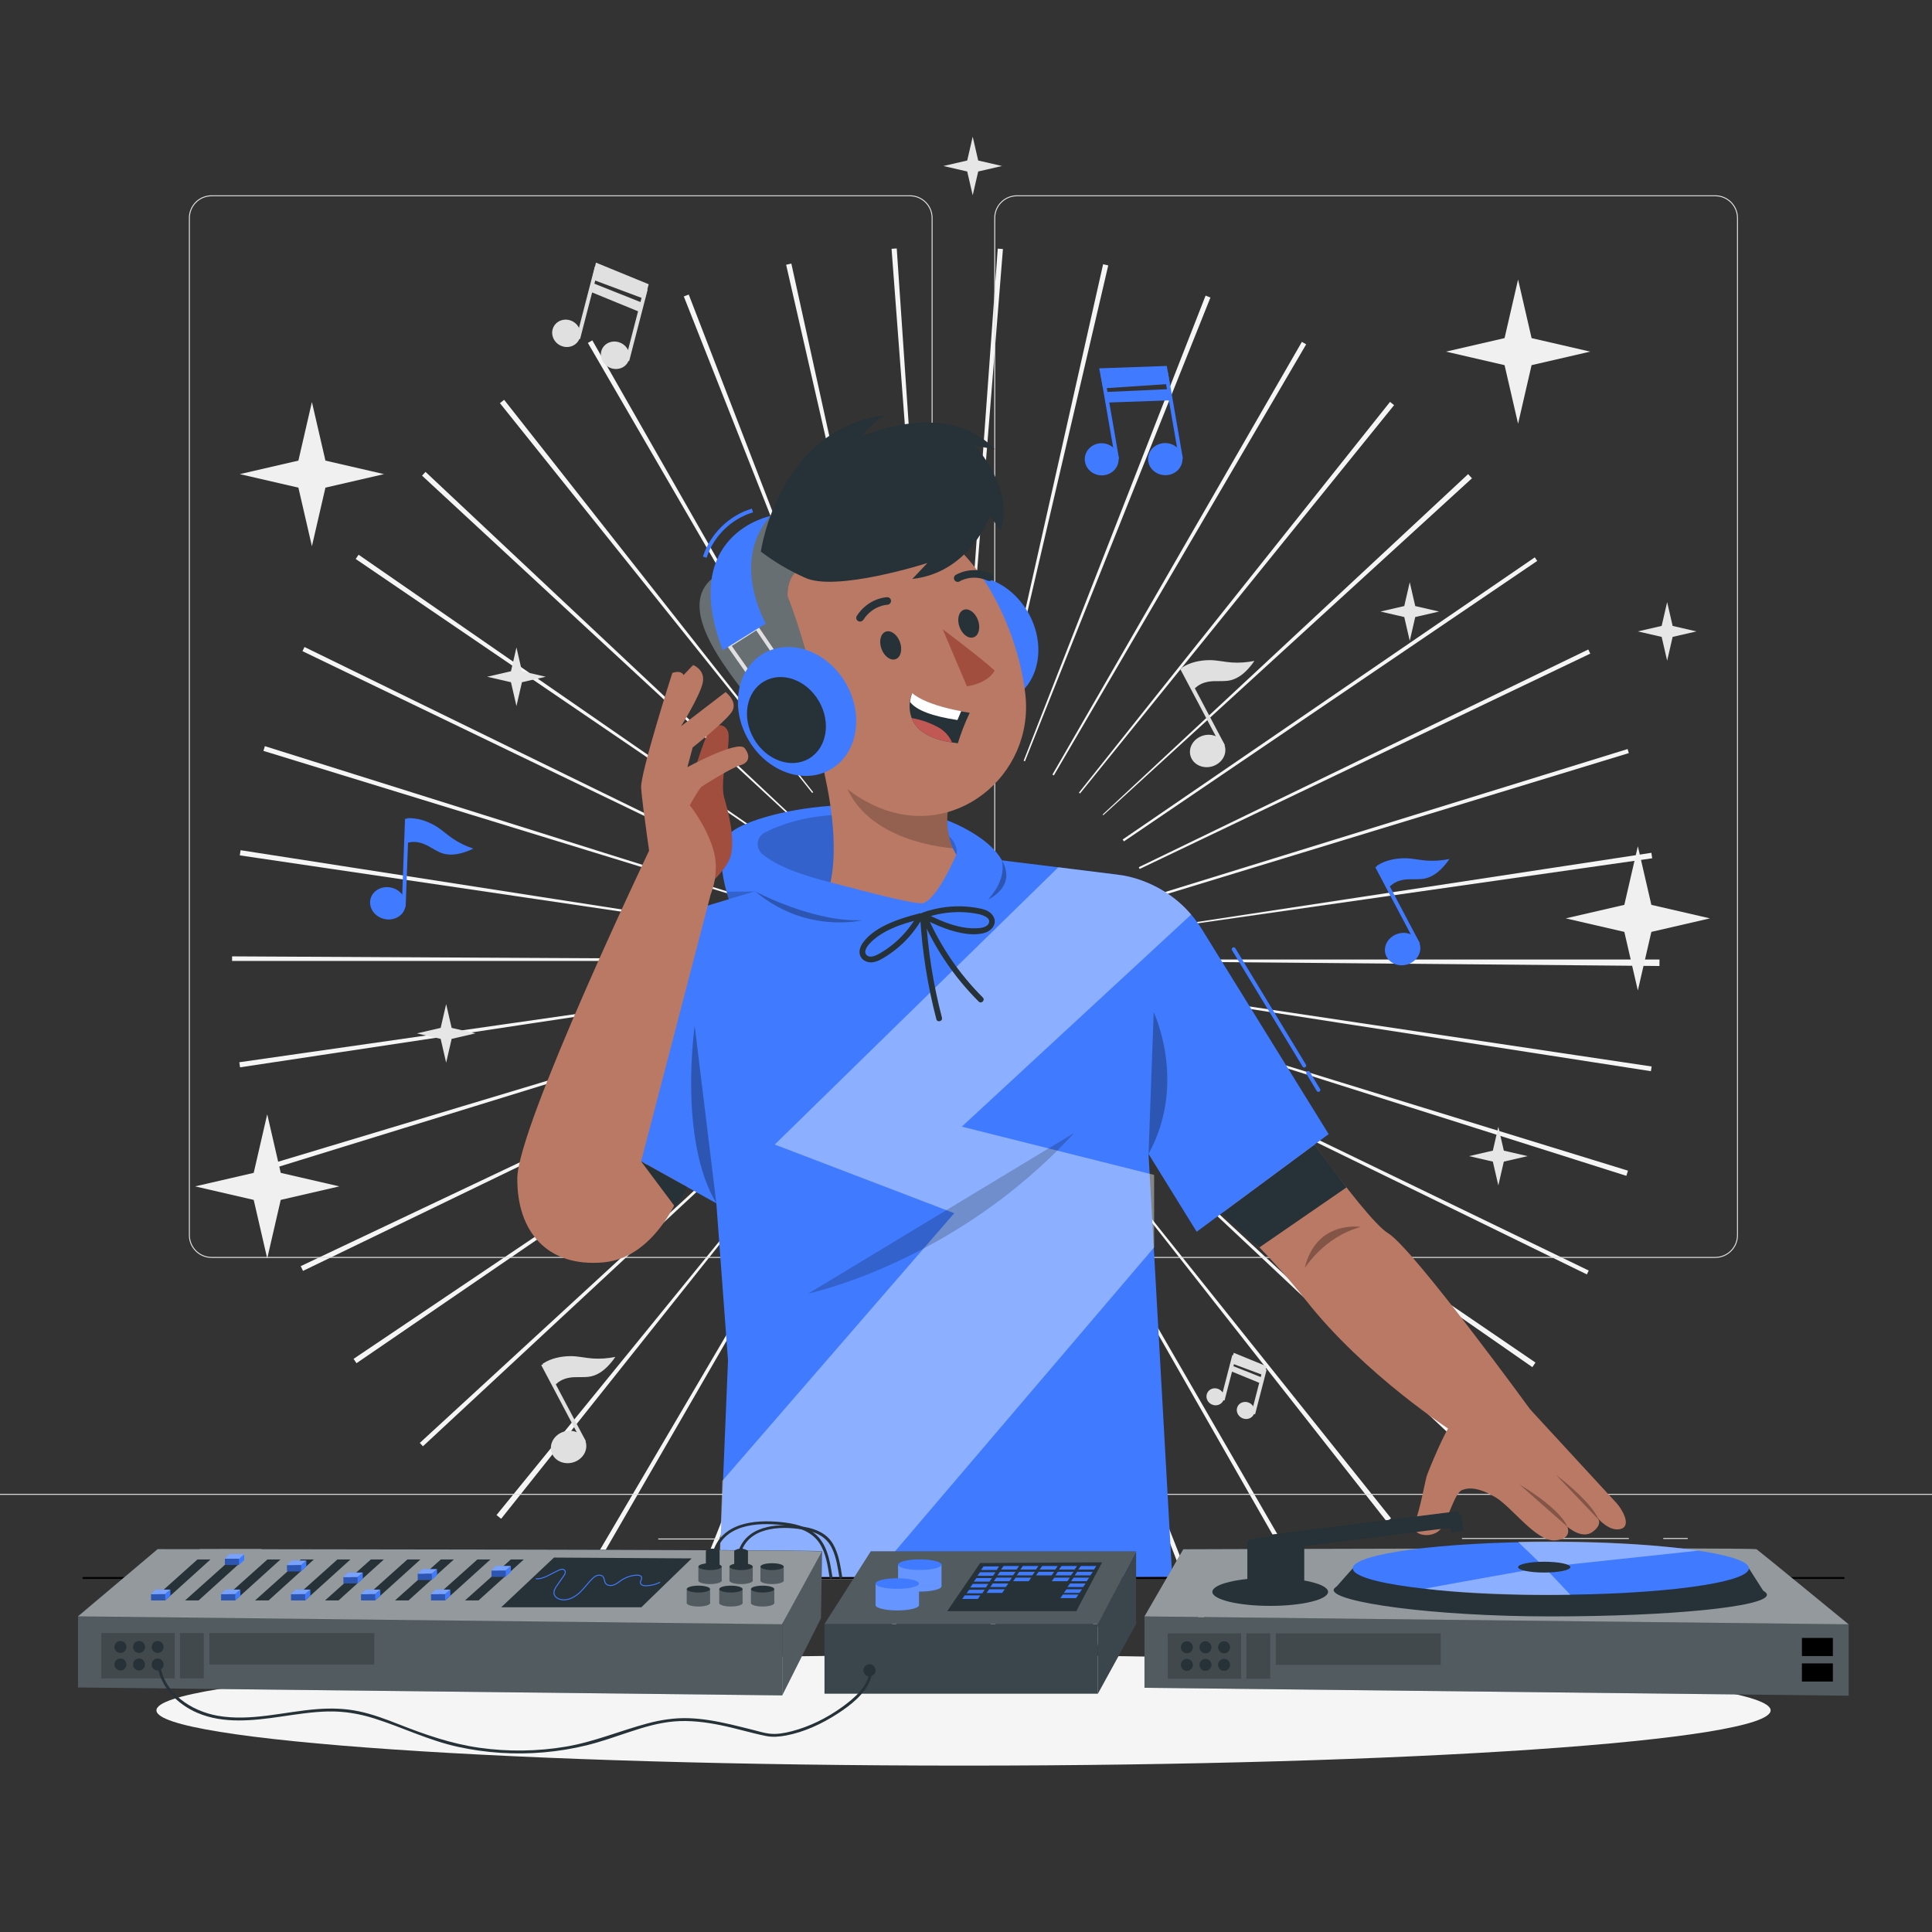 <?xml version="1.0" encoding="utf-8"?>
<!-- Generator: Adobe Illustrator 27.5.0, SVG Export Plug-In . SVG Version: 6.00 Build 0)  -->
<svg version="1.1" xmlns="http://www.w3.org/2000/svg" xmlns:xlink="http://www.w3.org/1999/xlink" x="0px" y="0px"
	 viewBox="0 0 500 500" style="enable-background:new 0 0 500 500;" xml:space="preserve">
<rect x="0" y="0" width="500" height="500" fill="#333333" stroke="none"/>
<g id="Background_complete">
	<g>
		<path style="fill:#F5F5F5;" d="M257.151,432.867l-8.396-128.99l0.284-0.02l9.535,128.911
			C258.1,432.803,257.626,432.836,257.151,432.867z M231.098,432.778l-1.24-0.096l10.308-128.851l0.466,0.035L231.098,432.778z
			 M284.816,428.913l-28.202-126.149l0.612-0.137l28.648,126.048L284.816,428.913z M203.817,428.709l-1.217-0.28l29.373-125.882
			l0.45,0.104L203.817,428.709z M311.109,420.988l-46.429-120.637l0.338-0.131l47.348,120.279
			C311.949,420.663,311.53,420.826,311.109,420.988z M177.381,420.582l-1.16-0.459l47.876-120.07l0.437,0.173L177.381,420.582z
			 M336.163,409.105l-64.132-112.232l0.431-0.247l64.751,111.876L336.163,409.105z M152.43,408.564
			c-0.384-0.221-0.767-0.445-1.149-0.67l65.523-111.425l0.332,0.194L152.43,408.564z M358.909,393.796l-79.862-101.641l0.248-0.197
			l80.703,100.975C359.637,393.222,359.273,393.51,358.909,393.796z M129.697,393.06c-0.402-0.32-0.802-0.641-1.201-0.965
			L210.08,291.83l0.133,0.107L129.697,393.06z M379.315,375.119l-94.207-88.51l0.299-0.32l94.778,87.899L379.315,375.119z
			 M109.456,374.299l-0.811-0.878l95.144-87.502l0.349,0.378L109.456,374.299z M396.571,353.815L290.443,280.02l0.157-0.228
			l106.785,72.842C397.116,353.029,396.845,353.422,396.571,353.815z M92.262,352.796c-0.255-0.373-0.51-0.748-0.762-1.123
			l107.228-72.187l0.197,0.29L92.262,352.796z M410.677,329.815l-116.145-56.739l0.264-0.542l116.367,56.282L410.677,329.815z
			 M78.416,328.908c-0.198-0.41-0.395-0.821-0.59-1.232l116.816-55.344l0.146,0.305L78.416,328.908z M420.899,304.305
			l-123.222-39.052l0.093-0.302l123.547,38.015C421.179,303.412,421.04,303.859,420.899,304.305z M68.273,303.14
			c-0.129-0.418-0.257-0.836-0.383-1.254l123.78-37.249l0.117,0.381L68.273,303.14z M427.257,277.223l-127.733-19.827l0.072-0.473
			l127.847,19.081L427.257,277.223z M62.126,276.223c-0.066-0.438-0.13-0.875-0.193-1.313l127.956-18.334l0.055,0.379
			L62.126,276.223z M429.468,250.001l-129.258-1.147l0.001-0.533h129.263v0.252C429.474,249.049,429.473,249.526,429.468,250.001z
			 M189.324,248.698H60.061l0.003-1.191l129.261,0.671L189.324,248.698z M299.626,240.431l-0.04-0.273l127.79-19.454
			c0.072,0.473,0.142,0.946,0.21,1.42L299.626,240.431z M189.937,240.238L62.059,221.371c0.066-0.447,0.134-0.894,0.203-1.34
			l127.729,19.857L189.937,240.238z M297.901,232.622l-0.181-0.59l123.497-38.176l0.321,1.046L297.901,232.622z M191.737,232.286
			L68.174,194.325l0.38-1.221l123.314,38.761L191.737,232.286z M294.934,224.896l-0.222-0.464l116.335-56.347l0.517,1.073
			L294.934,224.896z M194.721,224.648L78.28,168.52l0.523-1.077l116.145,56.739L194.721,224.648z M290.871,217.75l-0.331-0.486
			l106.662-73.02l0.63,0.925L290.871,217.75z M198.895,217.412L92.05,144.659c0.25-0.367,0.501-0.733,0.754-1.099l106.306,73.539
			L198.895,217.412z M285.524,210.981l-0.163-0.176l94.587-88.103c0.334,0.359,0.667,0.719,0.997,1.08L285.524,210.981z
			 M204.088,210.9l-94.866-87.803c0.301-0.325,0.603-0.649,0.907-0.972l94.219,88.497L204.088,210.9z M279.509,205.357l-0.285-0.229
			l80.517-101.123c0.351,0.279,0.702,0.56,1.051,0.843L279.509,205.357z M210.2,205.218l-80.82-100.882
			c0.362-0.29,0.725-0.578,1.089-0.865l79.98,101.549L210.2,205.218z M272.736,200.677l-0.373-0.217l64.563-111.985l1.108,0.644
			L272.736,200.677z M217.036,200.539L152.142,88.746c0.383-0.222,0.767-0.443,1.151-0.662l64.07,112.267L217.036,200.539z
			 M265.255,197.018l-0.338-0.134l47.088-120.381c0.421,0.165,0.84,0.33,1.257,0.497L265.255,197.018z M224.482,196.938
			L176.969,76.724c0.424-0.168,0.85-0.334,1.275-0.498l46.556,120.587L224.482,196.938z M257.441,194.568l-0.34-0.078
			l28.384-126.108c0.444,0.1,0.886,0.201,1.328,0.304L257.441,194.568z M232.278,194.526L203.449,68.519
			c0.449-0.103,0.899-0.204,1.35-0.303l27.799,126.238L232.278,194.526z M249.235,193.302l-0.364-0.027l9.345-128.925
			c0.448,0.032,0.895,0.067,1.341,0.102L249.235,193.302z M240.472,193.289l-9.738-128.896c0.446-0.034,0.893-0.066,1.341-0.096
			l8.763,128.965L240.472,193.289z"/>
	</g>
	<g>
		<path style="fill:#E0E0E0;" d="M151.59,373.2c0.635,2.206-0.837,4.566-3.288,5.272c-2.451,0.706-4.953-0.51-5.588-2.716
			c-0.635-2.206,0.837-4.566,3.288-5.272C148.452,369.778,150.954,370.994,151.59,373.2z"/>
		<line style="fill:none;stroke:#E0E0E0;stroke-miterlimit:10;" x1="151.162" y1="373.193" x2="140.518" y2="353.056"/>
		<path style="fill:#E0E0E0;" d="M140.449,352.927c0,0,3.033,5.737,3.036,5.742c-0.038-0.072,0.575-0.598,0.624-0.641
			c1.273-1.135,2.911-1.554,4.583-1.616c1.166-0.044,2.338,0.034,3.499-0.085c2.6-0.267,4.582-1.982,6.166-3.951
			c0.127-0.158,0.251-0.318,0.374-0.479c0.18-0.237,0.359-0.478,0.521-0.728c-1.941,0.384-3.929,0.543-5.905,0.404
			c-1.944-0.137-3.846-0.637-5.805-0.607c-2.399,0.037-4.849,0.55-6.901,1.838C140.577,352.844,140.513,352.885,140.449,352.927z"/>
	</g>
	<g>
		<path style="fill:#E0E0E0;" d="M316.977,193.074c0.635,2.206-0.837,4.566-3.288,5.272c-2.451,0.706-4.953-0.51-5.588-2.716
			c-0.635-2.206,0.837-4.566,3.288-5.272C313.84,189.652,316.342,190.868,316.977,193.074z"/>
		<line style="fill:none;stroke:#E0E0E0;stroke-miterlimit:10;" x1="316.55" y1="193.067" x2="305.905" y2="172.93"/>
		<path style="fill:#E0E0E0;" d="M305.837,172.802c0,0,3.033,5.737,3.036,5.742c-0.038-0.072,0.575-0.598,0.624-0.641
			c1.273-1.135,2.911-1.554,4.582-1.617c1.166-0.044,2.338,0.034,3.499-0.085c2.6-0.267,4.583-1.982,6.166-3.951
			c0.127-0.158,0.251-0.318,0.374-0.479c0.18-0.237,0.359-0.478,0.521-0.728c-1.941,0.384-3.929,0.543-5.905,0.404
			c-1.944-0.137-3.846-0.637-5.805-0.607c-2.399,0.037-4.849,0.55-6.901,1.838C305.964,172.718,305.9,172.76,305.837,172.802z"/>
	</g>
	<g>
		<g>
			<path style="fill:#E0E0E0;" d="M316.576,362.487c-0.518,1.087-1.865,1.522-3.008,0.973c-1.143-0.55-1.65-1.877-1.132-2.963
				c0.518-1.087,1.865-1.522,3.008-0.973C316.588,360.073,317.094,361.4,316.576,362.487z"/>
			<line style="fill:none;stroke:#E0E0E0;stroke-miterlimit:10;" x1="316.424" y1="362.341" x2="319.41" y2="350.8"/>
		</g>
		<g>
			<path style="fill:#E0E0E0;" d="M324.485,366.037c-0.518,1.087-1.88,1.515-3.042,0.957c-1.162-0.559-1.683-1.893-1.165-2.98
				c0.518-1.087,1.88-1.515,3.042-0.956C324.481,363.616,325.003,364.95,324.485,366.037z"/>
			<line style="fill:none;stroke:#E0E0E0;stroke-miterlimit:10;" x1="324.333" y1="365.892" x2="327.318" y2="354.351"/>
		</g>
		<polygon style="fill:#E0E0E0;" points="326.299,358.036 318.319,354.763 318.682,353.359 326.685,356.545 		"/>
		<polygon style="fill:#E0E0E0;" points="327.15,355.974 327.783,353.584 319.284,350.1 318.654,352.796 		"/>
	</g>
	<g>
		<g>
			<path style="fill:#E0E0E0;" d="M149.879,87.863c-0.833,1.746-2.996,2.445-4.833,1.562c-1.837-0.883-2.65-3.015-1.818-4.761
				c0.833-1.746,2.996-2.445,4.833-1.562C149.898,83.985,150.712,86.117,149.879,87.863z"/>
			<line style="fill:none;stroke:#E0E0E0;stroke-miterlimit:10;" x1="149.636" y1="87.629" x2="154.432" y2="69.089"/>
		</g>
		<g>
			<path style="fill:#E0E0E0;" d="M162.584,93.567c-0.833,1.746-3.021,2.434-4.887,1.537c-1.866-0.898-2.704-3.04-1.872-4.787
				c0.833-1.746,3.02-2.434,4.887-1.536C162.579,89.678,163.417,91.821,162.584,93.567z"/>
			<line style="fill:none;stroke:#E0E0E0;stroke-miterlimit:10;" x1="162.341" y1="93.333" x2="167.137" y2="74.793"/>
		</g>
		<polygon style="fill:#E0E0E0;" points="165.499,80.713 152.679,75.455 153.262,73.199 166.119,78.318 		"/>
		<polygon style="fill:#E0E0E0;" points="166.866,77.4 167.882,73.562 154.23,67.965 153.218,72.295 		"/>
	</g>
	<g>
		<g>
			<g>
				<g>
					<g>
						<path style="fill:#E0E0E0;" d="M443.92,325.541H263.174c-3.232,0-5.862-2.63-5.862-5.862V56.405
							c0-3.232,2.63-5.862,5.862-5.862H443.92c3.232,0,5.862,2.629,5.862,5.862v263.273
							C449.783,322.911,447.153,325.541,443.92,325.541z M263.174,50.793c-3.095,0-5.612,2.518-5.612,5.612v263.273
							c0,3.095,2.518,5.612,5.612,5.612H443.92c3.095,0,5.612-2.518,5.612-5.612V56.405c0-3.094-2.518-5.612-5.612-5.612H263.174z"
							/>
					</g>
				</g>
				<g>
					<g>
						<path style="fill:#E0E0E0;" d="M235.493,325.541H54.746c-3.232,0-5.862-2.63-5.862-5.862V56.405
							c0-3.232,2.629-5.862,5.862-5.862h180.747c3.232,0,5.862,2.629,5.862,5.862v263.273
							C241.355,322.911,238.725,325.541,235.493,325.541z M54.746,50.793c-3.094,0-5.612,2.518-5.612,5.612v263.273
							c0,3.095,2.518,5.612,5.612,5.612h180.747c3.095,0,5.612-2.518,5.612-5.612V56.405c0-3.094-2.518-5.612-5.612-5.612H54.746z"
							/>
					</g>
				</g>
			</g>
			<g>
				<g>
					<rect x="0" y="386.61" style="fill:#E0E0E0;" width="500" height="0.25"/>
				</g>
			</g>
		</g>
		<rect x="51.672" y="400.875" style="fill:#E0E0E0;" width="16.06" height="0.25"/>
		<rect x="170.352" y="398.165" style="fill:#E0E0E0;" width="53.53" height="0.25"/>
		<rect x="68.732" y="410.165" style="fill:#E0E0E0;" width="36.25" height="0.25"/>
		<rect x="378.352" y="398.035" style="fill:#E0E0E0;" width="43.19" height="0.25"/>
		<rect x="430.452" y="398.035" style="fill:#E0E0E0;" width="6.33" height="0.25"/>
		<rect x="316.212" y="404.265" style="fill:#E0E0E0;" width="53.89" height="0.25"/>
	</g>
	<polygon style="fill:#F0F0F0;" points="69.157,288.37 72.654,303.535 87.82,307.033 72.654,310.531 69.157,325.696 65.659,310.531 
		50.493,307.033 65.659,303.535 	"/>
	<polygon style="fill:#F0F0F0;" points="80.722,104.039 84.22,119.205 99.385,122.702 84.22,126.2 80.722,141.366 77.224,126.2 
		62.059,122.702 77.224,119.205 	"/>
	<polygon style="fill:#F0F0F0;" points="423.873,219.01 427.371,234.175 442.537,237.673 427.371,241.171 423.873,256.336 
		420.376,241.171 405.21,237.673 420.376,234.175 	"/>
	<polygon style="fill:#F0F0F0;" points="392.877,72.338 396.374,87.503 411.54,91.001 396.374,94.499 392.877,109.664 
		389.379,94.499 374.213,91.001 389.379,87.503 	"/>
	<polygon style="fill:#E6E6E6;" points="115.464,259.855 116.885,266.017 123.047,267.438 116.885,268.859 115.464,275.021 
		114.043,268.859 107.882,267.438 114.043,266.017 	"/>
	<polygon style="fill:#E6E6E6;" points="387.767,291.622 389.188,297.783 395.349,299.204 389.188,300.625 387.767,306.787 
		386.346,300.625 380.184,299.204 386.346,297.783 	"/>
	<polygon style="fill:#E6E6E6;" points="133.658,167.558 135.08,173.719 141.241,175.141 135.08,176.562 133.658,182.723 
		132.237,176.562 126.076,175.141 132.237,173.719 	"/>
	<polygon style="fill:#E6E6E6;" points="251.736,35.378 253.157,41.539 259.319,42.961 253.157,44.382 251.736,50.543 
		250.315,44.382 244.153,42.961 250.315,41.539 	"/>
	<polygon style="fill:#E6E6E6;" points="431.456,155.825 432.877,161.986 439.039,163.408 432.877,164.829 431.456,170.99 
		430.035,164.829 423.873,163.408 430.035,161.986 	"/>
	<polygon style="fill:#E6E6E6;" points="364.842,150.685 366.263,156.846 372.425,158.267 366.263,159.689 364.842,165.85 
		363.421,159.689 357.26,158.267 363.421,156.846 	"/>
</g>
<g id="Background_simple" style="display:none;">
	<g style="display:inline;">
		<path style="fill:#407BFF;" d="M185.766,91.826c-21.564,2.847-42.358,8.907-60.801,18.413
			c-21.737,11.204-43.946,28.659-37.386,51.49c12.11,42.149,70.206,42.917,58.607,71.257c-13.139,32.101-4.328,69.757,54.63,80.228
			c111.982,19.889,247.351-96.484,209.331-160.43C386.477,112.975,300.266,76.712,185.766,91.826z"/>
		<path style="opacity:0.9;fill:#FFFFFF;" d="M185.766,91.826c-21.564,2.847-42.358,8.907-60.801,18.413
			c-21.737,11.204-43.946,28.659-37.386,51.49c12.11,42.149,70.206,42.917,58.607,71.257c-13.139,32.101-4.328,69.757,54.63,80.228
			c111.982,19.889,247.351-96.484,209.331-160.43C386.477,112.975,300.266,76.712,185.766,91.826z"/>
	</g>
</g>
<g id="Shadow">
	<g>
		<g>
			<path style="fill:#F5F5F5;" d="M458.238,442.642c0,7.896-93.516,14.296-208.875,14.296s-208.875-6.401-208.875-14.296
				c0-7.896,93.516-14.297,208.875-14.297S458.238,434.746,458.238,442.642z"/>
		</g>
	</g>
</g>
<g id="Musical_notes">
	<g>
		<path style="fill:#407BFF;" d="M367.437,244.345c0.635,2.206-0.837,4.566-3.288,5.272c-2.451,0.706-4.953-0.51-5.588-2.716
			c-0.635-2.206,0.837-4.566,3.288-5.272C364.3,240.923,366.802,242.139,367.437,244.345z"/>
		<line style="fill:none;stroke:#407BFF;stroke-miterlimit:10;" x1="367.009" y1="244.338" x2="356.365" y2="224.201"/>
		<path style="fill:#407BFF;" d="M356.297,224.073c0,0,3.033,5.737,3.036,5.743c-0.038-0.072,0.575-0.598,0.624-0.641
			c1.273-1.135,2.911-1.553,4.582-1.616c1.167-0.044,2.338,0.034,3.499-0.085c2.6-0.267,4.583-1.982,6.166-3.951
			c0.127-0.158,0.252-0.318,0.374-0.479c0.18-0.237,0.359-0.478,0.521-0.728c-1.941,0.384-3.929,0.543-5.905,0.404
			c-1.944-0.137-3.846-0.637-5.805-0.607c-2.399,0.037-4.849,0.55-6.901,1.838C356.424,223.99,356.36,224.031,356.297,224.073z"/>
	</g>
	<g>
		<path style="fill:#407BFF;" d="M104.851,234.886c-0.552,2.228-3.006,3.538-5.482,2.924c-2.476-0.613-4.036-2.916-3.484-5.145
			c0.552-2.228,3.006-3.537,5.482-2.924C103.842,230.354,105.402,232.657,104.851,234.886z"/>
		<line style="fill:none;stroke:#407BFF;stroke-miterlimit:10;" x1="104.484" y1="234.666" x2="105.322" y2="211.904"/>
		<path style="fill:#407BFF;" d="M105.327,211.758c0,0-0.239,6.485-0.239,6.491c0.003-0.081,0.797-0.23,0.861-0.244
			c1.67-0.347,3.297,0.108,4.777,0.889c1.032,0.545,2.008,1.198,3.074,1.674c2.386,1.067,4.96,0.572,7.315-0.342
			c0.189-0.073,0.377-0.15,0.564-0.228c0.275-0.116,0.549-0.235,0.815-0.37c-1.873-0.637-3.675-1.492-5.317-2.6
			c-1.616-1.09-3.014-2.473-4.726-3.426c-2.096-1.167-4.475-1.945-6.896-1.855C105.479,211.75,105.403,211.754,105.327,211.758z"/>
	</g>
	<g>
		<g>
			<path style="fill:#407BFF;" d="M289.492,118.97c-0.047,2.295-2.045,4.109-4.462,4.052c-2.418-0.057-4.339-1.964-4.292-4.259
				c0.047-2.295,2.045-4.109,4.462-4.052C287.617,114.768,289.539,116.675,289.492,118.97z"/>
			<line style="fill:none;stroke:#407BFF;stroke-miterlimit:10;" x1="289.115" y1="118.836" x2="285.238" y2="96.444"/>
		</g>
		<g>
			<path style="fill:#407BFF;" d="M306.018,118.927c-0.047,2.295-2.076,4.108-4.533,4.05c-2.457-0.058-4.41-1.966-4.363-4.261
				c0.047-2.295,2.076-4.108,4.533-4.05C304.111,114.725,306.065,116.632,306.018,118.927z"/>
			<line style="fill:none;stroke:#407BFF;stroke-miterlimit:10;" x1="305.641" y1="118.793" x2="301.764" y2="96.402"/>
		</g>
		<polygon style="fill:#407BFF;" points="302.887,103.603 286.454,104.186 285.982,101.46 302.386,100.711 		"/>
		<polygon style="fill:#407BFF;" points="302.745,99.354 301.968,94.706 284.47,95.327 285.493,100.504 		"/>
	</g>
</g>
<g id="Character">
	<g>
		<g>
			<path style="fill:#FFFFFF;" d="M337.867,324.729"/>
			<path style="fill:#B97964;" d="M328.031,277.686c0,1.711,24.805,37.634,31.22,41.483c6.415,3.849,37.207,46.188,37.207,46.188
				l-20.525,5.132c0,0-22.815-14.62-38.065-34.101c-15.334-19.589-40.628-39.885-40.628-39.885L328.031,277.686z"/>
			<path style="fill:#B97964;" d="M375.261,369.141c-0.844,0.191-5.583,11.383-6.048,12.933c-0.465,1.549-1.704,8.675-3.098,12.083
				c-1.394,3.408,4.957,4.338,6.971,1.239c2.014-3.098,3.408-8.985,5.267-9.76c1.859-0.775,4.493-0.62,8.675,1.859
				c4.183,2.479,10.534,11.464,15.336,11.154c4.802-0.31,3.253-3.563,3.253-3.563s3.718,3.408,6.506,1.394
				c2.788-2.014,1.394-3.563,1.394-3.563s2.943,3.563,5.887,2.788c2.943-0.775,0.413-5.092-1.034-6.692
				c-0.986-1.09-22.331-24.227-22.331-24.227L375.261,369.141z"/>
			<path style="opacity:0.3;" d="M337.657,328.199c0,0,4.923-8.056,14.469-10.662C352.126,317.538,340.651,315.642,337.657,328.199z
				"/>
			<polygon style="fill:#263238;" points="316.193,313.972 325.944,322.818 348.474,307.299 340.211,296.205 			"/>
			<path style="opacity:0.3;" d="M405.618,395.086l-12.38-10.905C393.238,384.181,403.463,390.093,405.618,395.086z"/>
			<path style="opacity:0.3;" d="M413.783,393.347l-11.067-11.625C402.717,381.722,411.628,388.354,413.783,393.347z"/>
		</g>
		<g>
			<path style="fill:#407BFF;" d="M190.514,237.911c0,0-7.163-16.19-1.839-22.016c5.325-5.826,43.261-14.025,64.75,0.758
				c16.894,11.622-1.009,24.813-1.009,24.813S224.23,261.579,190.514,237.911z"/>
			<path style="opacity:0.2;enable-background:new    ;" d="M197.206,220.958c2.641,2.31,7.872,4.967,17.74,7.394l32.54-7.14
				c0,0,0.802-2.251-1.87-4.827c-2.532-2.442-28.679-10.701-47.73-0.905C195.794,216.555,195.436,219.41,197.206,220.958z"/>
			<polygon style="opacity:0.2;enable-background:new    ;" points="188.617,232.758 195.492,230.719 188.09,230.76 			"/>
		</g>
		<g>
			
				<ellipse transform="matrix(0.866 -0.5 0.5 0.866 -48.924 148.919)" style="fill:#407BFF;" cx="253.426" cy="165.753" rx="14.574" ry="17.324"/>
			<g>
				<path style="fill:#B97964;" d="M211.308,236.959c8.979-11.844,2.458-39.053-2.64-52.829l37.473,20.384
					c-0.408,1.773-0.692,3.573-0.852,5.385c-0.402,3.263,0.042,6.574,1.291,9.615c1.139,2.485,5.647,9.119,5.647,9.119
					s3.364,7.786-18.139,12.099C224.857,243.642,211.308,236.959,211.308,236.959z"/>
				<path style="opacity:0.2;enable-background:new    ;" d="M217.481,197.351c1.753,16.997,20.136,21.385,29.119,22.19
					c-1.249-3.041-1.693-6.353-1.291-9.615L217.481,197.351z"/>
				<g>
					<g>
						<path style="fill:#B97964;" d="M200.553,172.926c8.186,18.741,12.413,29.477,25.958,35.652
							c20.375,9.287,41.118-7.818,38.865-28.708c-2.029-18.802-15.075-46.291-37.164-46.806
							C206.45,132.557,192.367,154.184,200.553,172.926z"/>
						<path style="fill:#263238;" d="M187.764,147.682c-1.207-12.327,27.905-22.886,38.146-20.032
							c1.531,0.426-12.677,15.027-11.765,14.281l-7.139,5.639c-1.351,0.178-3.294,2.479-3.195,6.712c0,0,12.347,31.08,6.481,43.455
							c-8.639-0.85-13.596-13.145-18.616-19.727C184.197,168.204,174.145,153.52,187.764,147.682z"/>
						<path style="opacity:0.3;fill:#FFFFFF;" d="M187.764,147.682c-1.207-12.327,27.905-22.886,38.146-20.032
							c1.531,0.426-12.677,15.027-11.765,14.281l-7.139,5.639c-1.351,0.178-3.294,2.479-3.195,6.712c0,0,12.347,31.08,6.481,43.455
							c-8.639-0.85-13.596-13.145-18.616-19.727C184.197,168.204,174.145,153.52,187.764,147.682z"/>
						<path style="fill:#B97964;" d="M198.562,191.704c3.374,4.372,8.529,6.761,13.136,7.248c6.93,0.732,6.854-6.312,4.098-12.153
							c-2.48-5.258-6.524-11.296-13.08-9.319C196.256,179.428,194.704,186.705,198.562,191.704z"/>
						<path style="fill:#263238;" d="M228.121,167.911c0.714,1.963,2.361,3.159,3.681,2.672c1.319-0.486,1.81-2.471,1.096-4.434
							c-0.713-1.962-2.361-3.159-3.68-2.672C227.9,163.963,227.408,165.948,228.121,167.911z"/>
						<path style="fill:#263238;" d="M248.322,162.247c0.713,1.963,2.361,3.159,3.68,2.673c1.319-0.486,1.81-2.471,1.097-4.434
							c-0.713-1.963-2.361-3.159-3.679-2.673C248.1,158.299,247.608,160.285,248.322,162.247z"/>
						<path style="fill:#A24E3F;" d="M243.97,162.845c0,0,9.946,7.459,13.441,10.695c-1.917,3.475-7.179,4.072-7.179,4.072
							L243.97,162.845z"/>
						<path style="fill:#263238;" d="M222.542,160.859c0.349,0.012,0.699-0.155,0.903-0.469c2.422-3.726,6.117-3.876,6.154-3.877
							c0.554-0.017,1.001-0.467,0.998-1.007c-0.004-0.54-0.458-0.964-1.009-0.949c-0.196,0.005-4.827,0.191-7.831,4.815
							c-0.3,0.461-0.165,1.064,0.3,1.345C222.209,160.808,222.375,160.854,222.542,160.859z"/>
					</g>
					
						<path style="opacity:0.2;fill:none;stroke:#000000;stroke-width:0.5;stroke-linecap:round;stroke-linejoin:round;stroke-miterlimit:10;" d="
						M201.147,184.786c0.38-1.43,1.85-2.432,3.352-2.597c1.502-0.165,2.998,0.384,4.245,1.194c1.497,0.974,2.722,2.339,3.513,3.917"
						/>
				</g>
				<path style="fill:#263238;" d="M256.556,150.21c0.163-0.1,0.298-0.246,0.384-0.429c0.234-0.495,0.019-1.078-0.481-1.3
					c-5.011-2.224-8.924,0.214-9.114,0.301c-0.468,0.295-0.613,0.903-0.322,1.359c0.29,0.455,0.9,0.586,1.368,0.298
					c0.159-0.108,3.198-1.948,7.22-0.163C255.927,150.416,256.28,150.38,256.556,150.21z"/>
				<g>
					<path style="fill:#263238;" d="M250.954,184.484c-1.21,2.547-2.234,5.178-3.064,7.873c-0.489-0.066-0.991-0.122-1.477-0.212
						c-6.675-0.995-9.453-3.651-10.475-6.317c-0.478-1.312-0.641-2.718-0.475-4.105c0.075-0.784,0.258-1.553,0.544-2.286
						c3.226,2.645,9.36,4.052,12.679,4.662C250.128,184.296,250.954,184.484,250.954,184.484z"/>
					<path style="fill:#FFFFFF;" d="M248.752,184.046l-0.969,2.3c-6.269-0.95-10.555-2.442-12.255-4.676
						c0.075-0.784,0.258-1.553,0.544-2.286C239.321,182.055,245.433,183.436,248.752,184.046z"/>
					<path style="fill:#C15854;" d="M246.398,192.147c-6.675-0.995-9.453-3.651-10.475-6.317c2.529,0.424,4.963,1.293,7.19,2.565
						C244.573,189.273,245.721,190.585,246.398,192.147z"/>
				</g>
				<path style="fill:#263238;" d="M196.904,142.757c0,0,4.393-31.631,32.125-35.331c-2.325,1.433-4.355,3.297-5.98,5.492
					c0,0,21.822-9.948,34.447,3.383l-5.212-0.979c0,0,10.361,11.052,6.705,22.076l-2.782-3.897c0,0-5.171,14.688-20.095,16.33
					l3.897-4.121c0,0-23.954,7.673-31.843,3.721C204.173,147.637,200.396,145.398,196.904,142.757z"/>
			</g>
			<polyline style="fill:none;stroke:#E0E0E0;stroke-miterlimit:10;" points="193.655,174.107 188.676,167.03 195.855,162.458 
				201.147,170.229 			"/>
			
				<ellipse transform="matrix(0.866 -0.5 0.5 0.866 -64.428 127.814)" style="fill:#407BFF;" cx="206.289" cy="184.13" rx="14.574" ry="17.324"/>
			<path style="fill:#263238;" d="M211.95,181.484c3.192,5.528,2.009,12.186-2.642,14.871c-4.651,2.685-11.008,0.38-14.2-5.148
				c-3.192-5.528-2.009-12.186,2.642-14.871C202.401,173.651,208.758,175.956,211.95,181.484z"/>
		</g>
		<path style="fill:#407BFF;" d="M187.045,168.282l11.152-6.916c0,0-9.316-15.993,1.192-27.829
			C199.388,133.538,175.541,138.224,187.045,168.282z"/>
		<g>
			<polygon style="fill:#407BFF;" points="189.981,313.972 156.616,295.39 179.787,235.375 			"/>
			<path style="fill:#407BFF;" d="M343.854,293.51l-32.817-53.044c-4.846-7.832-12.983-13.042-22.125-14.165l-41.427-5.089
				c0,0-4.883,11.488-8.594,12.521c-2.072,0.577-20.842-4.618-23.946-5.381l-20.022,2.48l-15.136,4.542l5.601,76.038l3.022,40.691
				l-2.346,56.607l117.309-0.608l-6.134-109.462l12.46,20.134L343.854,293.51z"/>
			<path style="opacity:0.4;fill:#FFFFFF;" d="M308.269,236.69l-59.352,54.881l49.77,12.498v18.749l-73.219,85.894h-39.404
				l0.871-25.477l60.021-69.263l-46.455-17.767l73.383-71.75l16.704,2.1C290.588,226.555,300.961,227.92,308.269,236.69z"/>
			<path style="opacity:0.3;" d="M297.239,298.642l1.335-36.702C298.573,261.94,307.338,280.291,297.239,298.642z"/>
			<path style="opacity:0.3;" d="M185.388,311.413l-5.601-45.938C179.787,265.475,175.507,294.874,185.388,311.413z"/>
			<g>
				<g>
					<g>
						<path style="fill:#263238;" d="M237.94,236.387c-2.654,0.692-5.294,1.452-7.802,2.573c-2.428,1.085-4.967,2.595-6.612,4.734
							c-0.757,0.983-1.364,2.285-0.944,3.537c0.403,1.201,1.668,1.861,2.887,1.832c1.426-0.034,2.731-0.855,3.9-1.595
							c1.186-0.75,2.316-1.594,3.376-2.513c2.432-2.11,4.478-4.654,6.042-7.466c0.47-0.844-0.825-1.602-1.295-0.757
							c-2.337,4.202-5.799,7.759-10.003,10.111c-0.894,0.5-2.413,1.225-3.276,0.262c-0.788-0.88,0.239-2.261,0.855-2.923
							c1.608-1.728,3.687-2.971,5.827-3.927c2.385-1.065,4.922-1.764,7.444-2.422C239.272,237.59,238.877,236.143,237.94,236.387
							L237.94,236.387z"/>
					</g>
				</g>
				<g>
					<g>
						<path style="fill:#263238;" d="M238.522,237.57c2.597,1.291,5.243,2.543,8.04,3.341c2.553,0.729,5.65,1.287,8.258,0.514
							c2.167-0.643,3.571-2.841,1.866-4.807c-0.87-1.004-2.211-1.346-3.465-1.583c-1.452-0.274-2.93-0.436-4.408-0.474
							c-3.438-0.09-6.878,0.477-10.113,1.638c-0.902,0.324-0.513,1.774,0.399,1.447c3.017-1.083,6.181-1.638,9.388-1.592
							c1.562,0.023,3.124,0.176,4.655,0.49c1.059,0.217,3.606,0.987,2.654,2.577c-0.613,1.024-2.375,1.098-3.407,1.119
							c-1.522,0.031-3.03-0.171-4.507-0.53c-3.016-0.734-5.838-2.058-8.605-3.435C238.417,235.846,237.656,237.14,238.522,237.57
							L238.522,237.57z"/>
					</g>
				</g>
				<g>
					<g>
						<path style="fill:#263238;" d="M238.141,237.419c0.535,8.901,1.935,17.728,4.19,26.355c0.244,0.933,1.691,0.538,1.446-0.399
							c-2.222-8.501-3.61-17.186-4.137-25.956C239.583,236.46,238.083,236.453,238.141,237.419L238.141,237.419z"/>
					</g>
				</g>
				<g>
					<g>
						<path style="fill:#263238;" d="M238.636,237.737c3.481,8.014,8.47,15.308,14.658,21.474c0.685,0.682,1.746-0.378,1.061-1.061
							c-6.105-6.082-10.991-13.267-14.424-21.171C239.548,236.096,238.255,236.859,238.636,237.737L238.636,237.737z"/>
					</g>
				</g>
			</g>
			<path style="opacity:0.2;" d="M278.028,293.179l-68.836,41.585C209.192,334.764,247.166,326.826,278.028,293.179z"/>
			<path style="opacity:0.3;" d="M259.294,222.663c0.673,3.365-0.51,6.73-3.549,10.095
				C255.745,232.758,263.237,229.527,259.294,222.663z"/>
			<path style="opacity:0.3;" d="M195.492,230.719c0,0,14.949,7.994,27.7,7.428C223.191,238.147,208.667,241.817,195.492,230.719z"
				/>
		</g>
		<path style="fill:none;stroke:#407BFF;stroke-miterlimit:10;" d="M182.396,144.202c1.814-5.711,6.591-10.39,12.338-12.085"/>
		<g>
			<path style="fill:none;stroke:#407BFF;stroke-linecap:round;stroke-linejoin:round;stroke-miterlimit:10;" d="M319.277,245.664
				c7.024,11.58,11.233,18.519,18.258,30.1"/>
			
				<line style="fill:none;stroke:#407BFF;stroke-linecap:round;stroke-linejoin:round;stroke-miterlimit:10;" x1="338.548" y1="277.687" x2="341.202" y2="282.079"/>
		</g>
		<g>
			<path style="fill:#A24E3F;" d="M188.123,195.862c-0.343,0.343-1.601,7.547-0.686,10.634c0.915,3.087,2.859,10.405,1.715,14.864
				c-1.143,4.459-8.312,9.885-8.312,9.885l-8.61-13.659l7.089-16.579c0,0,1.707-6.256,3.54-10.503c1.834-4.247,5.773-3.274,5.721,0
				C188.529,193.778,188.123,195.862,188.123,195.862z"/>
			<path style="fill:#B97964;" d="M167.984,220.149c0,0-33.98,71.245-34.106,84.748c-0.128,13.747,7.698,23.094,22.239,21.811
				c14.54-1.283,20.733-20.05,20.733-20.05l-10.93-6.087l19.039-73.062L167.984,220.149z"/>
			<path style="fill:#B97964;" d="M168.682,224.97c0,0-2.543-17.221-2.758-21.097c-0.215-3.876,8.075-29.716,8.075-29.716
				s2.153-0.861,2.907,0.538l2.476-2.584c0,0,3.23,1.184,2.476,4.63c-0.754,3.445-5.599,11.197-5.599,11.197l11.52-8.829
				c0,0,3.445,2.584,1.507,5.276c-1.938,2.692-10.013,9.044-10.013,9.044l-1.375,5.111c0,0,13.111-7.157,14.833-4.896
				c1.723,2.261,0.861,3.876-1.184,4.414c-2.046,0.538-9.152,4.953-9.905,5.491c-0.754,0.538-3.122,4.845-3.122,4.845
				s4.051,5.008,5.989,11.145c1.938,6.137-0.525,11.704-0.525,11.704L168.682,224.97z"/>
			<path style="fill:#263238;" d="M165.92,300.571l8.825,11.799c0,0,2.558-3.446,2.965-5.233L165.92,300.571z"/>
		</g>
	</g>
</g>
<g id="Devices">
	<path style="fill:none;stroke:#000000;stroke-width:0.5;stroke-linecap:round;stroke-linejoin:round;stroke-miterlimit:10;" d="
		M21.595,408.378c151.845,0,303.69,0,455.535,0"/>
	<g>
		<path style="fill:#263238;" d="M296.189,418.325l10.05-17.379c0,0,147.59-0.529,148.367,0
			c0.777,0.529,23.822,19.431,23.822,19.431L296.189,418.325z"/>
		<polygon style="fill:#263238;" points="478.428,438.853 296.189,436.801 296.189,418.325 478.428,420.377 		"/>
		<path style="opacity:0.5;fill:#FFFFFF;" d="M296.189,418.325l10.05-17.379c0,0,147.59-0.529,148.367,0
			c0.777,0.529,23.822,19.431,23.822,19.431L296.189,418.325z"/>
		<polygon style="opacity:0.2;fill:#FFFFFF;" points="478.428,438.853 296.189,436.801 296.189,418.325 478.428,420.377 		"/>
		<rect x="302.211" y="422.727" style="opacity:0.2;" width="19" height="11.724"/>
		<rect x="322.571" y="422.727" style="opacity:0.2;" width="6.158" height="11.724"/>
		<rect x="330.176" y="422.727" style="opacity:0.2;" width="42.675" height="8.132"/>
		<path style="fill:#263238;" d="M345.148,411.512c0.251-0.376,4.947-5.627,4.947-5.627h102.521l4.374,6.845L345.148,411.512z"/>
		<path style="fill:#263238;" d="M457.276,412.73c0,3.09-25.036,5.595-55.921,5.595c-30.884,0-56.207-3.723-56.207-6.813
			c0-3.09,25.323-4.376,56.207-4.376C432.239,407.136,457.276,409.641,457.276,412.73z"/>
		<path style="fill:#407BFF;" d="M452.615,405.885c0,3.78-22.95,6.845-51.26,6.845c-28.31,0-51.26-3.065-51.26-6.845
			c0-3.78,22.95-6.845,51.26-6.845C429.665,399.04,452.615,402.105,452.615,405.885z"/>
		<path style="opacity:0.4;fill:#FFFFFF;" d="M368.797,411.172c-0.419-0.051,30.847-5.598,30.847-5.598l6.767,7.156
			C406.411,412.73,386.342,413.317,368.797,411.172z"/>
		<path style="opacity:0.4;fill:#FFFFFF;" d="M399.644,405.574l-6.767-6.534c0,0,26.151-0.777,46.609,2.27L399.644,405.574z"/>
		<path style="fill:#263238;" d="M406.411,405.574c0,0.773-3.03,1.4-6.767,1.4c-3.737,0-6.767-0.627-6.767-1.4
			c0-0.773,3.03-1.4,6.767-1.4C403.381,404.174,406.411,404.801,406.411,405.574z"/>
		<ellipse style="fill:#263238;" cx="328.729" cy="411.971" rx="14.971" ry="3.628"/>
		<rect x="322.813" y="399.296" style="fill:#263238;" width="14.726" height="13.178"/>
		<path style="fill:#263238;" d="M337.611,399.296c0,0.911-3.329,1.65-7.435,1.65c-4.106,0-7.435-0.739-7.435-1.65
			c0-0.911,3.329-1.65,7.435-1.65C334.283,397.647,337.611,398.385,337.611,399.296z"/>
		
			<line style="fill:none;stroke:#263238;stroke-width:4;stroke-miterlimit:10;" x1="329.133" y1="399.155" x2="377.687" y2="393.061"/>
		
			<rect x="374.927" y="391.962" transform="matrix(0.988 -0.158 0.158 0.988 -57.451 64.319)" style="fill:#263238;" width="3.195" height="4.343"/>
		<path style="fill:#263238;" d="M308.712,426.32c0,0.856-0.694,1.551-1.551,1.551c-0.857,0-1.551-0.694-1.551-1.551
			c0-0.857,0.694-1.551,1.551-1.551C308.017,424.769,308.712,425.463,308.712,426.32z"/>
		<path style="fill:#263238;" d="M313.526,426.32c0,0.856-0.694,1.551-1.551,1.551c-0.857,0-1.551-0.694-1.551-1.551
			c0-0.857,0.694-1.551,1.551-1.551C312.832,424.769,313.526,425.463,313.526,426.32z"/>
		<path style="fill:#263238;" d="M318.34,426.32c0,0.856-0.694,1.551-1.551,1.551c-0.857,0-1.551-0.694-1.551-1.551
			c0-0.857,0.694-1.551,1.551-1.551C317.646,424.769,318.34,425.463,318.34,426.32z"/>
		<path style="fill:#263238;" d="M308.712,430.859c0,0.856-0.694,1.551-1.551,1.551c-0.857,0-1.551-0.694-1.551-1.551
			c0-0.857,0.694-1.551,1.551-1.551C308.017,429.308,308.712,430.002,308.712,430.859z"/>
		<path style="fill:#263238;" d="M313.526,430.859c0,0.856-0.694,1.551-1.551,1.551c-0.857,0-1.551-0.694-1.551-1.551
			c0-0.857,0.694-1.551,1.551-1.551C312.832,429.308,313.526,430.002,313.526,430.859z"/>
		<path style="fill:#263238;" d="M318.34,430.859c0,0.856-0.694,1.551-1.551,1.551c-0.857,0-1.551-0.694-1.551-1.551
			c0-0.857,0.694-1.551,1.551-1.551C317.646,429.308,318.34,430.002,318.34,430.859z"/>
		<rect x="466.334" y="423.898" width="8.012" height="4.691"/>
		<rect x="466.334" y="430.489" width="8.012" height="4.691"/>
	</g>
	<g>
		<rect x="213.38" y="420.292" style="fill:#263238;" width="70.756" height="18.031"/>
		<rect x="213.38" y="420.292" style="opacity:0.1;fill:#FFFFFF;" width="70.756" height="18.031"/>
		<polygon style="fill:#263238;" points="225.364,401.48 213.38,420.292 284.136,420.292 294.023,401.48 		"/>
		<polygon style="fill:#263238;" points="294.023,401.48 294.023,420.292 284.136,438.323 284.136,420.292 		"/>
		<polygon style="opacity:0.1;fill:#FFFFFF;" points="294.023,401.48 294.023,420.292 284.136,438.323 284.136,420.292 		"/>
		<g>
			<polygon style="opacity:0.2;fill:#FFFFFF;" points="225.364,401.48 213.38,420.292 284.136,420.292 294.023,401.48 			"/>
		</g>
		<g>
			<path style="fill:#407BFF;" d="M243.659,410.527c0,0.756-2.515,1.37-5.618,1.37s-5.618-0.613-5.618-1.37
				c0-0.756,2.515-1.37,5.618-1.37S243.659,409.771,243.659,410.527z"/>
			<path style="opacity:0.2;fill:#FFFFFF;" d="M243.659,410.527c0,0.756-2.515,1.37-5.618,1.37s-5.618-0.613-5.618-1.37
				c0-0.756,2.515-1.37,5.618-1.37S243.659,409.771,243.659,410.527z"/>
			<rect x="232.423" y="404.94" style="fill:#407BFF;" width="11.236" height="5.587"/>
			<rect x="232.423" y="404.94" style="opacity:0.2;fill:#FFFFFF;" width="11.236" height="5.587"/>
			<path style="fill:#407BFF;" d="M243.659,404.94c0,0.756-2.515,1.37-5.618,1.37s-5.618-0.613-5.618-1.37
				c0-0.756,2.515-1.37,5.618-1.37S243.659,404.183,243.659,404.94z"/>
		</g>
		<g>
			<ellipse style="fill:#407BFF;" cx="232.217" cy="415.407" rx="5.618" ry="1.37"/>
			<ellipse style="opacity:0.2;fill:#FFFFFF;" cx="232.217" cy="415.407" rx="5.618" ry="1.37"/>
			<rect x="226.599" y="409.82" style="fill:#407BFF;" width="11.236" height="5.587"/>
			<rect x="226.599" y="409.82" style="opacity:0.2;fill:#FFFFFF;" width="11.236" height="5.587"/>
			<path style="fill:#407BFF;" d="M237.835,409.82c0,0.756-2.515,1.37-5.618,1.37c-3.103,0-5.618-0.613-5.618-1.37
				c0-0.756,2.515-1.37,5.618-1.37C235.32,408.45,237.835,409.063,237.835,409.82z"/>
		</g>
		<circle style="fill:#263238;" cx="225.021" cy="432.279" r="1.578"/>
		<polygon style="fill:#263238;" points="245.13,416.976 253.665,404.512 285.229,404.328 278.535,416.976 		"/>
		<g>
			<polygon style="fill:#407BFF;" points="253.882,406.309 254.545,405.388 258.574,405.388 257.935,406.309 			"/>
			<polygon style="fill:#407BFF;" points="252.951,407.818 253.614,406.896 257.643,406.896 257.003,407.818 			"/>
			<polygon style="fill:#407BFF;" points="252.019,409.326 252.682,408.404 256.711,408.404 256.071,409.326 			"/>
			<polygon style="fill:#407BFF;" points="251.087,410.834 251.75,409.913 255.779,409.913 255.14,410.834 			"/>
			<polygon style="fill:#407BFF;" points="250.155,412.343 250.819,411.421 254.848,411.421 254.208,412.343 			"/>
			<polygon style="fill:#407BFF;" points="249.02,413.799 249.684,412.878 253.713,412.878 253.073,413.799 			"/>
		</g>
		<g>
			<polygon style="fill:#407BFF;" points="259.052,406.2 259.716,405.279 263.745,405.279 263.105,406.2 			"/>
			<polygon style="fill:#407BFF;" points="258.121,407.709 258.784,406.787 262.813,406.787 262.173,407.709 			"/>
			<polygon style="fill:#407BFF;" points="257.189,409.217 257.853,408.295 261.882,408.295 261.242,409.217 			"/>
			<polygon style="fill:#407BFF;" points="256.258,410.725 256.921,409.804 260.95,409.804 260.31,410.725 			"/>
			<polygon style="fill:#407BFF;" points="255.326,412.234 255.989,411.312 260.018,411.312 259.378,412.234 			"/>
		</g>
		<g>
			<polygon style="fill:#407BFF;" points="264.053,406.2 264.716,405.279 268.745,405.279 268.105,406.2 			"/>
			<polygon style="fill:#407BFF;" points="263.121,407.709 263.784,406.787 267.813,406.787 267.173,407.709 			"/>
			<polygon style="fill:#407BFF;" points="262.189,409.217 262.853,408.295 266.882,408.295 266.242,409.217 			"/>
		</g>
		<g>
			<polygon style="fill:#407BFF;" points="269.053,406.2 269.716,405.279 273.745,405.279 273.105,406.2 			"/>
			<polygon style="fill:#407BFF;" points="268.121,407.709 268.784,406.787 272.813,406.787 272.173,407.709 			"/>
		</g>
		<g>
			<polygon style="fill:#407BFF;" points="274.053,406.2 274.716,405.279 278.745,405.279 278.105,406.2 			"/>
			<polygon style="fill:#407BFF;" points="273.121,407.709 273.785,406.787 277.814,406.787 277.174,407.709 			"/>
			<polygon style="fill:#407BFF;" points="272.189,409.217 272.853,408.295 276.882,408.295 276.242,409.217 			"/>
		</g>
		<g>
			<polygon style="fill:#407BFF;" points="279.053,406.2 279.716,405.279 283.745,405.279 283.105,406.2 			"/>
			<polygon style="fill:#407BFF;" points="278.121,407.709 278.785,406.787 282.814,406.787 282.174,407.709 			"/>
			<polygon style="fill:#407BFF;" points="277.19,409.217 277.853,408.295 281.882,408.295 281.242,409.217 			"/>
			<polygon style="fill:#407BFF;" points="276.258,410.725 276.921,409.804 280.95,409.804 280.31,410.725 			"/>
			<polygon style="fill:#407BFF;" points="275.326,412.234 275.99,411.312 280.019,411.312 279.379,412.234 			"/>
			<polygon style="fill:#407BFF;" points="274.409,413.593 275.072,412.672 279.101,412.672 278.461,413.593 			"/>
		</g>
	</g>
	<g>
		<g>
			<g>
				<path style="fill:#263238;" d="M20.198,418.239l20.6-17.379c0,0,171.171,0.091,171.948,0.62
					c0.777,0.529-10.309,18.812-10.309,18.812L20.198,418.239z"/>
				<polygon style="fill:#263238;" points="202.437,438.767 20.198,436.715 20.198,418.239 202.437,420.291 				"/>
				<path style="opacity:0.5;fill:#FFFFFF;" d="M20.198,418.291l20.6-17.379c0,0,171.171,0.09,171.948,0.62
					c0.777,0.529-10.309,18.811-10.309,18.811L20.198,418.291z"/>
				<polygon style="opacity:0.2;fill:#FFFFFF;" points="202.437,438.767 20.198,436.715 20.198,418.239 202.437,420.291 				"/>
				<rect x="26.22" y="422.641" style="opacity:0.2;" width="19" height="11.724"/>
			</g>
			<rect x="46.58" y="422.641" style="opacity:0.2;" width="6.158" height="11.724"/>
			<rect x="54.185" y="422.641" style="opacity:0.2;" width="42.675" height="8.132"/>
			<path style="fill:#263238;" d="M32.721,426.234c0,0.857-0.694,1.551-1.551,1.551c-0.856,0-1.551-0.694-1.551-1.551
				c0-0.856,0.694-1.551,1.551-1.551C32.026,424.683,32.721,425.377,32.721,426.234z"/>
			<path style="fill:#263238;" d="M37.535,426.234c0,0.857-0.694,1.551-1.551,1.551c-0.856,0-1.551-0.694-1.551-1.551
				c0-0.856,0.694-1.551,1.551-1.551C36.84,424.683,37.535,425.377,37.535,426.234z"/>
			<path style="fill:#263238;" d="M42.349,426.234c0,0.857-0.694,1.551-1.551,1.551c-0.856,0-1.551-0.694-1.551-1.551
				c0-0.856,0.694-1.551,1.551-1.551C41.654,424.683,42.349,425.377,42.349,426.234z"/>
			<path style="fill:#263238;" d="M32.721,430.773c0,0.857-0.694,1.551-1.551,1.551c-0.856,0-1.551-0.694-1.551-1.551
				c0-0.856,0.694-1.551,1.551-1.551C32.026,429.222,32.721,429.916,32.721,430.773z"/>
			<path style="fill:#263238;" d="M37.535,430.773c0,0.857-0.694,1.551-1.551,1.551c-0.856,0-1.551-0.694-1.551-1.551
				c0-0.856,0.694-1.551,1.551-1.551C36.84,429.222,37.535,429.916,37.535,430.773z"/>
			<path style="fill:#263238;" d="M42.349,430.773c0,0.857-0.694,1.551-1.551,1.551c-0.856,0-1.551-0.694-1.551-1.551
				c0-0.856,0.694-1.551,1.551-1.551C41.654,429.222,42.349,429.916,42.349,430.773z"/>
			<polygon style="fill:#263238;" points="39.247,414.189 42.74,414.189 54.476,403.581 51.108,403.581 			"/>
			<polygon style="fill:#263238;" points="47.898,414.189 51.391,414.189 63.126,403.581 59.759,403.581 			"/>
			<g>
				<rect x="39.099" y="412.556" style="fill:#407BFF;" width="3.64" height="1.633"/>
				<rect x="39.099" y="412.556" style="opacity:0.3;" width="3.64" height="1.633"/>
				<polygon style="fill:#407BFF;" points="44.095,412.964 42.74,414.189 42.74,412.556 44.095,411.386 				"/>
				<polygon style="fill:#407BFF;" points="39.099,412.556 40.252,411.386 44.095,411.386 42.74,412.556 				"/>
				<polygon style="opacity:0.3;fill:#FFFFFF;" points="39.099,412.556 40.252,411.386 44.095,411.386 42.74,412.556 				"/>
			</g>
			<g>
				<rect x="58.2" y="403.376" style="fill:#407BFF;" width="3.64" height="1.633"/>
				<rect x="58.2" y="403.376" style="opacity:0.3;" width="3.64" height="1.633"/>
				<polygon style="fill:#407BFF;" points="63.196,403.784 61.84,405.01 61.84,403.376 63.196,402.206 				"/>
				<polygon style="fill:#407BFF;" points="58.2,403.376 59.353,402.206 63.196,402.206 61.84,403.376 				"/>
				<polygon style="opacity:0.3;fill:#FFFFFF;" points="58.2,403.376 59.353,402.206 63.196,402.206 61.84,403.376 				"/>
			</g>
			<polygon style="fill:#263238;" points="57.359,414.189 60.851,414.189 72.587,403.581 69.22,403.581 			"/>
			<polygon style="fill:#263238;" points="66.009,414.189 69.502,414.189 81.238,403.581 77.871,403.581 			"/>
			<g>
				<rect x="57.211" y="412.556" style="fill:#407BFF;" width="3.64" height="1.633"/>
				<rect x="57.211" y="412.556" style="opacity:0.3;" width="3.64" height="1.633"/>
				<polygon style="fill:#407BFF;" points="62.207,412.964 60.851,414.189 60.851,412.556 62.207,411.386 				"/>
				<polygon style="fill:#407BFF;" points="57.211,412.556 58.364,411.386 62.207,411.386 60.851,412.556 				"/>
				<polygon style="opacity:0.3;fill:#FFFFFF;" points="57.211,412.556 58.364,411.386 62.207,411.386 60.851,412.556 				"/>
			</g>
			<g>
				<rect x="74.277" y="405.033" style="fill:#407BFF;" width="3.64" height="1.633"/>
				<rect x="74.277" y="405.033" style="opacity:0.3;" width="3.64" height="1.633"/>
				<polygon style="fill:#407BFF;" points="79.273,405.441 77.917,406.667 77.917,405.033 79.273,403.863 				"/>
				<polygon style="fill:#407BFF;" points="74.277,405.033 75.43,403.863 79.273,403.863 77.917,405.033 				"/>
				<polygon style="opacity:0.3;fill:#FFFFFF;" points="74.277,405.033 75.43,403.863 79.273,403.863 77.917,405.033 				"/>
			</g>
			<polygon style="fill:#263238;" points="75.47,414.189 78.963,414.189 90.699,403.581 87.331,403.581 			"/>
			<polygon style="fill:#263238;" points="84.121,414.189 87.614,414.189 99.349,403.581 95.982,403.581 			"/>
			<g>
				<rect x="75.322" y="412.556" style="fill:#407BFF;" width="3.64" height="1.633"/>
				<rect x="75.322" y="412.556" style="opacity:0.3;" width="3.64" height="1.633"/>
				<polygon style="fill:#407BFF;" points="80.318,412.964 78.963,414.189 78.963,412.556 80.318,411.386 				"/>
				<polygon style="fill:#407BFF;" points="75.322,412.556 76.475,411.386 80.318,411.386 78.963,412.556 				"/>
				<polygon style="opacity:0.3;fill:#FFFFFF;" points="75.322,412.556 76.475,411.386 80.318,411.386 78.963,412.556 				"/>
			</g>
			<g>
				<rect x="88.883" y="408.146" style="fill:#407BFF;" width="3.64" height="1.633"/>
				<rect x="88.883" y="408.146" style="opacity:0.3;" width="3.64" height="1.633"/>
				<polygon style="fill:#407BFF;" points="93.879,408.554 92.523,409.78 92.523,408.146 93.879,406.976 				"/>
				<polygon style="fill:#407BFF;" points="88.883,408.146 90.036,406.976 93.879,406.976 92.523,408.146 				"/>
				<polygon style="opacity:0.3;fill:#FFFFFF;" points="88.883,408.146 90.036,406.976 93.879,406.976 92.523,408.146 				"/>
			</g>
			<polygon style="fill:#263238;" points="93.581,414.189 97.074,414.189 108.81,403.581 105.443,403.581 			"/>
			<polygon style="fill:#263238;" points="102.232,414.189 105.725,414.189 117.461,403.581 114.093,403.581 			"/>
			<g>
				<rect x="93.434" y="412.556" style="fill:#407BFF;" width="3.64" height="1.633"/>
				<rect x="93.434" y="412.556" style="opacity:0.3;" width="3.64" height="1.633"/>
				<polygon style="fill:#407BFF;" points="98.43,412.964 97.074,414.189 97.074,412.556 98.43,411.386 				"/>
				<polygon style="fill:#407BFF;" points="93.434,412.556 94.587,411.386 98.43,411.386 97.074,412.556 				"/>
				<polygon style="opacity:0.3;fill:#FFFFFF;" points="93.434,412.556 94.587,411.386 98.43,411.386 97.074,412.556 				"/>
			</g>
			<g>
				<rect x="108.113" y="407.252" style="fill:#407BFF;" width="3.64" height="1.633"/>
				<rect x="108.113" y="407.252" style="opacity:0.3;" width="3.64" height="1.633"/>
				<polygon style="fill:#407BFF;" points="113.109,407.66 111.754,408.885 111.754,407.252 113.109,406.082 				"/>
				<polygon style="fill:#407BFF;" points="108.113,407.252 109.266,406.082 113.109,406.082 111.754,407.252 				"/>
				<polygon style="opacity:0.3;fill:#FFFFFF;" points="108.113,407.252 109.266,406.082 113.109,406.082 111.754,407.252 				"/>
			</g>
			<polygon style="fill:#263238;" points="111.693,414.189 115.185,414.189 126.921,403.581 123.554,403.581 			"/>
			<polygon style="fill:#263238;" points="120.344,414.189 123.836,414.189 135.572,403.581 132.205,403.581 			"/>
			<g>
				<rect x="111.545" y="412.556" style="fill:#407BFF;" width="3.64" height="1.633"/>
				<rect x="111.545" y="412.556" style="opacity:0.3;" width="3.64" height="1.633"/>
				<polygon style="fill:#407BFF;" points="116.541,412.964 115.185,414.189 115.185,412.556 116.541,411.386 				"/>
				<polygon style="fill:#407BFF;" points="111.545,412.556 112.698,411.386 116.541,411.386 115.185,412.556 				"/>
				<polygon style="opacity:0.3;fill:#FFFFFF;" points="111.545,412.556 112.698,411.386 116.541,411.386 115.185,412.556 				"/>
			</g>
			<g>
				<rect x="127.212" y="406.435" style="fill:#407BFF;" width="3.64" height="1.633"/>
				<rect x="127.212" y="406.435" style="opacity:0.3;" width="3.64" height="1.633"/>
				<polygon style="fill:#407BFF;" points="132.208,406.843 130.853,408.068 130.853,406.435 132.208,405.265 				"/>
				<polygon style="fill:#407BFF;" points="127.212,406.435 128.365,405.265 132.208,405.265 130.853,406.435 				"/>
				<polygon style="opacity:0.3;fill:#FFFFFF;" points="127.212,406.435 128.365,405.265 132.208,405.265 130.853,406.435 				"/>
			</g>
		</g>
		<polygon style="fill:#263238;" points="212.746,401.48 212.471,418.789 202.437,438.767 202.437,420.291 		"/>
		<polygon style="opacity:0.2;fill:#FFFFFF;" points="212.746,401.48 212.471,418.789 202.437,438.767 202.437,420.291 		"/>
		<polygon style="fill:#263238;" points="129.71,415.961 143.374,403.096 179.008,403.316 165.979,415.961 		"/>
		<g>
			<path style="fill:#263238;" d="M186.77,409.06c0,0.489-1.348,0.886-3.012,0.886c-1.663,0-3.012-0.397-3.012-0.886
				s1.348-0.886,3.012-0.886C185.422,408.174,186.77,408.571,186.77,409.06z"/>
			<path style="opacity:0.2;fill:#FFFFFF;" d="M186.77,409.06c0,0.489-1.348,0.886-3.012,0.886c-1.663,0-3.012-0.397-3.012-0.886
				s1.348-0.886,3.012-0.886C185.422,408.174,186.77,408.571,186.77,409.06z"/>
			<rect x="180.747" y="405.447" style="fill:#263238;" width="6.023" height="3.614"/>
			<rect x="180.747" y="405.447" style="opacity:0.2;fill:#FFFFFF;" width="6.023" height="3.614"/>
			<path style="fill:#263238;" d="M186.77,405.447c0,0.489-1.348,0.886-3.012,0.886c-1.663,0-3.012-0.397-3.012-0.886
				c0-0.489,1.348-0.886,3.012-0.886C185.422,404.561,186.77,404.957,186.77,405.447z"/>
		</g>
		<g>
			<path style="fill:#263238;" d="M194.807,409.06c0,0.489-1.348,0.886-3.012,0.886c-1.663,0-3.012-0.397-3.012-0.886
				s1.348-0.886,3.012-0.886C193.459,408.174,194.807,408.571,194.807,409.06z"/>
			<path style="opacity:0.2;fill:#FFFFFF;" d="M194.807,409.06c0,0.489-1.348,0.886-3.012,0.886c-1.663,0-3.012-0.397-3.012-0.886
				s1.348-0.886,3.012-0.886C193.459,408.174,194.807,408.571,194.807,409.06z"/>
			<rect x="188.784" y="405.447" style="fill:#263238;" width="6.023" height="3.614"/>
			<rect x="188.784" y="405.447" style="opacity:0.2;fill:#FFFFFF;" width="6.023" height="3.614"/>
			<path style="fill:#263238;" d="M194.807,405.447c0,0.489-1.348,0.886-3.012,0.886c-1.663,0-3.012-0.397-3.012-0.886
				c0-0.489,1.348-0.886,3.012-0.886C193.459,404.561,194.807,404.957,194.807,405.447z"/>
		</g>
		<g>
			<ellipse style="fill:#263238;" cx="180.747" cy="414.865" rx="3.012" ry="0.886"/>
			<ellipse style="opacity:0.2;fill:#FFFFFF;" cx="180.747" cy="414.865" rx="3.012" ry="0.886"/>
			<rect x="177.735" y="411.252" style="fill:#263238;" width="6.023" height="3.614"/>
			<rect x="177.735" y="411.252" style="opacity:0.2;fill:#FFFFFF;" width="6.023" height="3.614"/>
			<ellipse style="fill:#263238;" cx="180.747" cy="411.252" rx="3.012" ry="0.886"/>
		</g>
		<g>
			<path style="fill:#263238;" d="M192.173,414.865c0,0.489-1.348,0.886-3.012,0.886s-3.012-0.397-3.012-0.886
				c0-0.489,1.348-0.886,3.012-0.886S192.173,414.376,192.173,414.865z"/>
			<path style="opacity:0.2;fill:#FFFFFF;" d="M192.173,414.865c0,0.489-1.348,0.886-3.012,0.886s-3.012-0.397-3.012-0.886
				c0-0.489,1.348-0.886,3.012-0.886S192.173,414.376,192.173,414.865z"/>
			<rect x="186.149" y="411.252" style="fill:#263238;" width="6.023" height="3.614"/>
			<rect x="186.149" y="411.252" style="opacity:0.2;fill:#FFFFFF;" width="6.023" height="3.614"/>
			<path style="fill:#263238;" d="M192.173,411.252c0,0.489-1.348,0.886-3.012,0.886s-3.012-0.397-3.012-0.886
				c0-0.489,1.348-0.886,3.012-0.886S192.173,410.763,192.173,411.252z"/>
		</g>
		<g>
			<path style="fill:#263238;" d="M202.824,409.06c0,0.489-1.348,0.886-3.012,0.886c-1.663,0-3.012-0.397-3.012-0.886
				s1.348-0.886,3.012-0.886C201.475,408.174,202.824,408.571,202.824,409.06z"/>
			<path style="opacity:0.2;fill:#FFFFFF;" d="M202.824,409.06c0,0.489-1.348,0.886-3.012,0.886c-1.663,0-3.012-0.397-3.012-0.886
				s1.348-0.886,3.012-0.886C201.475,408.174,202.824,408.571,202.824,409.06z"/>
			<rect x="196.8" y="405.447" style="fill:#263238;" width="6.023" height="3.614"/>
			<rect x="196.8" y="405.447" style="opacity:0.2;fill:#FFFFFF;" width="6.023" height="3.614"/>
			<path style="fill:#263238;" d="M202.824,405.447c0,0.489-1.348,0.886-3.012,0.886c-1.663,0-3.012-0.397-3.012-0.886
				c0-0.489,1.348-0.886,3.012-0.886C201.475,404.561,202.824,404.957,202.824,405.447z"/>
		</g>
		<g>
			<path style="fill:#263238;" d="M200.378,414.865c0,0.489-1.348,0.886-3.012,0.886s-3.012-0.397-3.012-0.886
				c0-0.489,1.348-0.886,3.012-0.886S200.378,414.376,200.378,414.865z"/>
			<path style="opacity:0.2;fill:#FFFFFF;" d="M200.378,414.865c0,0.489-1.348,0.886-3.012,0.886s-3.012-0.397-3.012-0.886
				c0-0.489,1.348-0.886,3.012-0.886S200.378,414.376,200.378,414.865z"/>
			<rect x="194.355" y="411.252" style="fill:#263238;" width="6.023" height="3.614"/>
			<rect x="194.355" y="411.252" style="opacity:0.2;fill:#FFFFFF;" width="6.023" height="3.614"/>
			<path style="fill:#263238;" d="M200.378,411.252c0,0.489-1.348,0.886-3.012,0.886s-3.012-0.397-3.012-0.886
				c0-0.489,1.348-0.886,3.012-0.886S200.378,410.763,200.378,411.252z"/>
		</g>
		<path style="fill:#263238;" d="M193.574,405.854h-3.557v-4.546c1.066-0.668,2.238-0.743,3.557,0V405.854z"/>
		<path style="fill:#263238;" d="M186.231,405.854h-3.556v-4.546c1.066-0.668,2.238-0.743,3.556,0V405.854z"/>
		<g>
			<g>
				<path style="fill:#263238;" d="M192.034,401.066c2.559-6.282,11.206-6.182,16.757-5.018c2.855,0.599,5.259,1.973,6.54,4.673
					c1.113,2.346,1.488,4.992,1.898,7.531c0.077,0.475,0.8,0.273,0.723-0.199c-0.462-2.864-0.888-5.913-2.366-8.464
					c-1.558-2.688-4.407-3.913-7.362-4.409c-5.905-0.99-14.25-0.851-16.912,5.686C191.129,401.314,191.854,401.508,192.034,401.066
					L192.034,401.066z"/>
			</g>
		</g>
		<g>
			<g>
				<path style="fill:#263238;" d="M185.536,400.96c2.8-6.957,11.851-7.018,18.082-6.112c3.244,0.472,6.512,1.61,8.41,4.454
					c1.75,2.622,2.179,5.908,2.67,8.951c0.077,0.475,0.8,0.273,0.723-0.199c-0.544-3.374-1.052-7.039-3.236-9.806
					c-2.149-2.723-5.553-3.76-8.865-4.191c-6.597-0.859-15.588-0.547-18.507,6.704C184.632,401.208,185.357,401.402,185.536,400.96
					L185.536,400.96z"/>
			</g>
		</g>
		<g>
			<g>
				<path style="fill:#263238;" d="M40.697,430.744c0.741,5.79,5.143,10.29,10.358,12.531c6.795,2.92,14.498,2.017,21.599,0.988
					c4.074-0.591,8.156-1.253,12.28-1.337c4.08-0.083,8.032,0.571,11.916,1.801c7.298,2.31,14.122,5.703,21.643,7.348
					c7.276,1.592,14.795,2.079,22.215,1.435c3.726-0.323,7.43-0.926,11.063-1.815c3.725-0.911,7.331-2.198,10.965-3.409
					c3.809-1.269,7.7-2.444,11.719-2.78c4.052-0.339,8.113,0.169,12.081,0.979c3.92,0.801,7.753,1.986,11.671,2.786
					c1.723,0.352,3.498,0.197,5.214-0.124c4.716-0.884,9.289-3.024,13.295-5.619c3.335-2.16,7.116-5.039,8.562-8.897
					c0.268-0.715,0.419-1.457,0.433-2.221c0.009-0.483-0.741-0.483-0.75,0c-0.073,3.976-4.102,7.268-7.029,9.38
					c-3.9,2.814-8.39,5.057-13.055,6.263c-1.845,0.477-3.811,0.832-5.722,0.617c-1.375-0.155-2.735-0.591-4.074-0.925
					c-2.006-0.5-4.008-1.014-6.022-1.477c-3.56-0.817-7.177-1.485-10.836-1.602c-3.603-0.115-7.147,0.416-10.622,1.345
					c-7.113,1.902-13.84,4.782-21.141,6.016c-7.39,1.248-14.989,1.342-22.409,0.29c-7.28-1.032-14.037-3.391-20.845-6.073
					c-3.353-1.321-6.746-2.595-10.279-3.345c-3.576-0.759-7.216-0.86-10.854-0.58c-8.538,0.657-17.124,3.23-25.713,1.72
					c-6.872-1.208-13.963-5.864-14.914-13.295C41.386,430.272,40.635,430.266,40.697,430.744L40.697,430.744z"/>
			</g>
		</g>
		<path style="fill:none;stroke:#407BFF;stroke-width:0.25;stroke-miterlimit:10;" d="M138.673,408.564
			c1.88,0.287,4.374-1.564,6.1-2.259c0.368-0.148,0.808-0.288,1.155-0.102c0.303,0.163,0.414,0.529,0.356,0.846
			c-0.059,0.317-0.253,0.597-0.443,0.868c-0.543,0.773-1.086,1.547-1.628,2.32c-0.493,0.703-1.009,1.509-0.805,2.324
			c0.263,1.048,1.625,1.567,2.794,1.474c1.573-0.125,2.955-1.027,4.036-2.083c1.081-1.055,1.942-2.285,3.017-3.346
			c0.361-0.357,0.762-0.703,1.26-0.871c0.498-0.168,1.118-0.118,1.481,0.238c0.487,0.477,0.345,1.274,0.748,1.813
			c0.442,0.591,1.401,0.66,2.127,0.392c0.725-0.268,1.299-0.786,1.931-1.208c1.124-0.751,2.474-1.214,3.86-1.323
			c0.527-0.041,1.187,0.045,1.364,0.501c0.201,0.519-0.41,1.069-0.259,1.602c0.144,0.506,0.849,0.65,1.419,0.64
			c1.27-0.022,2.533-0.337,3.64-0.908"/>
	</g>
</g>
</svg>
